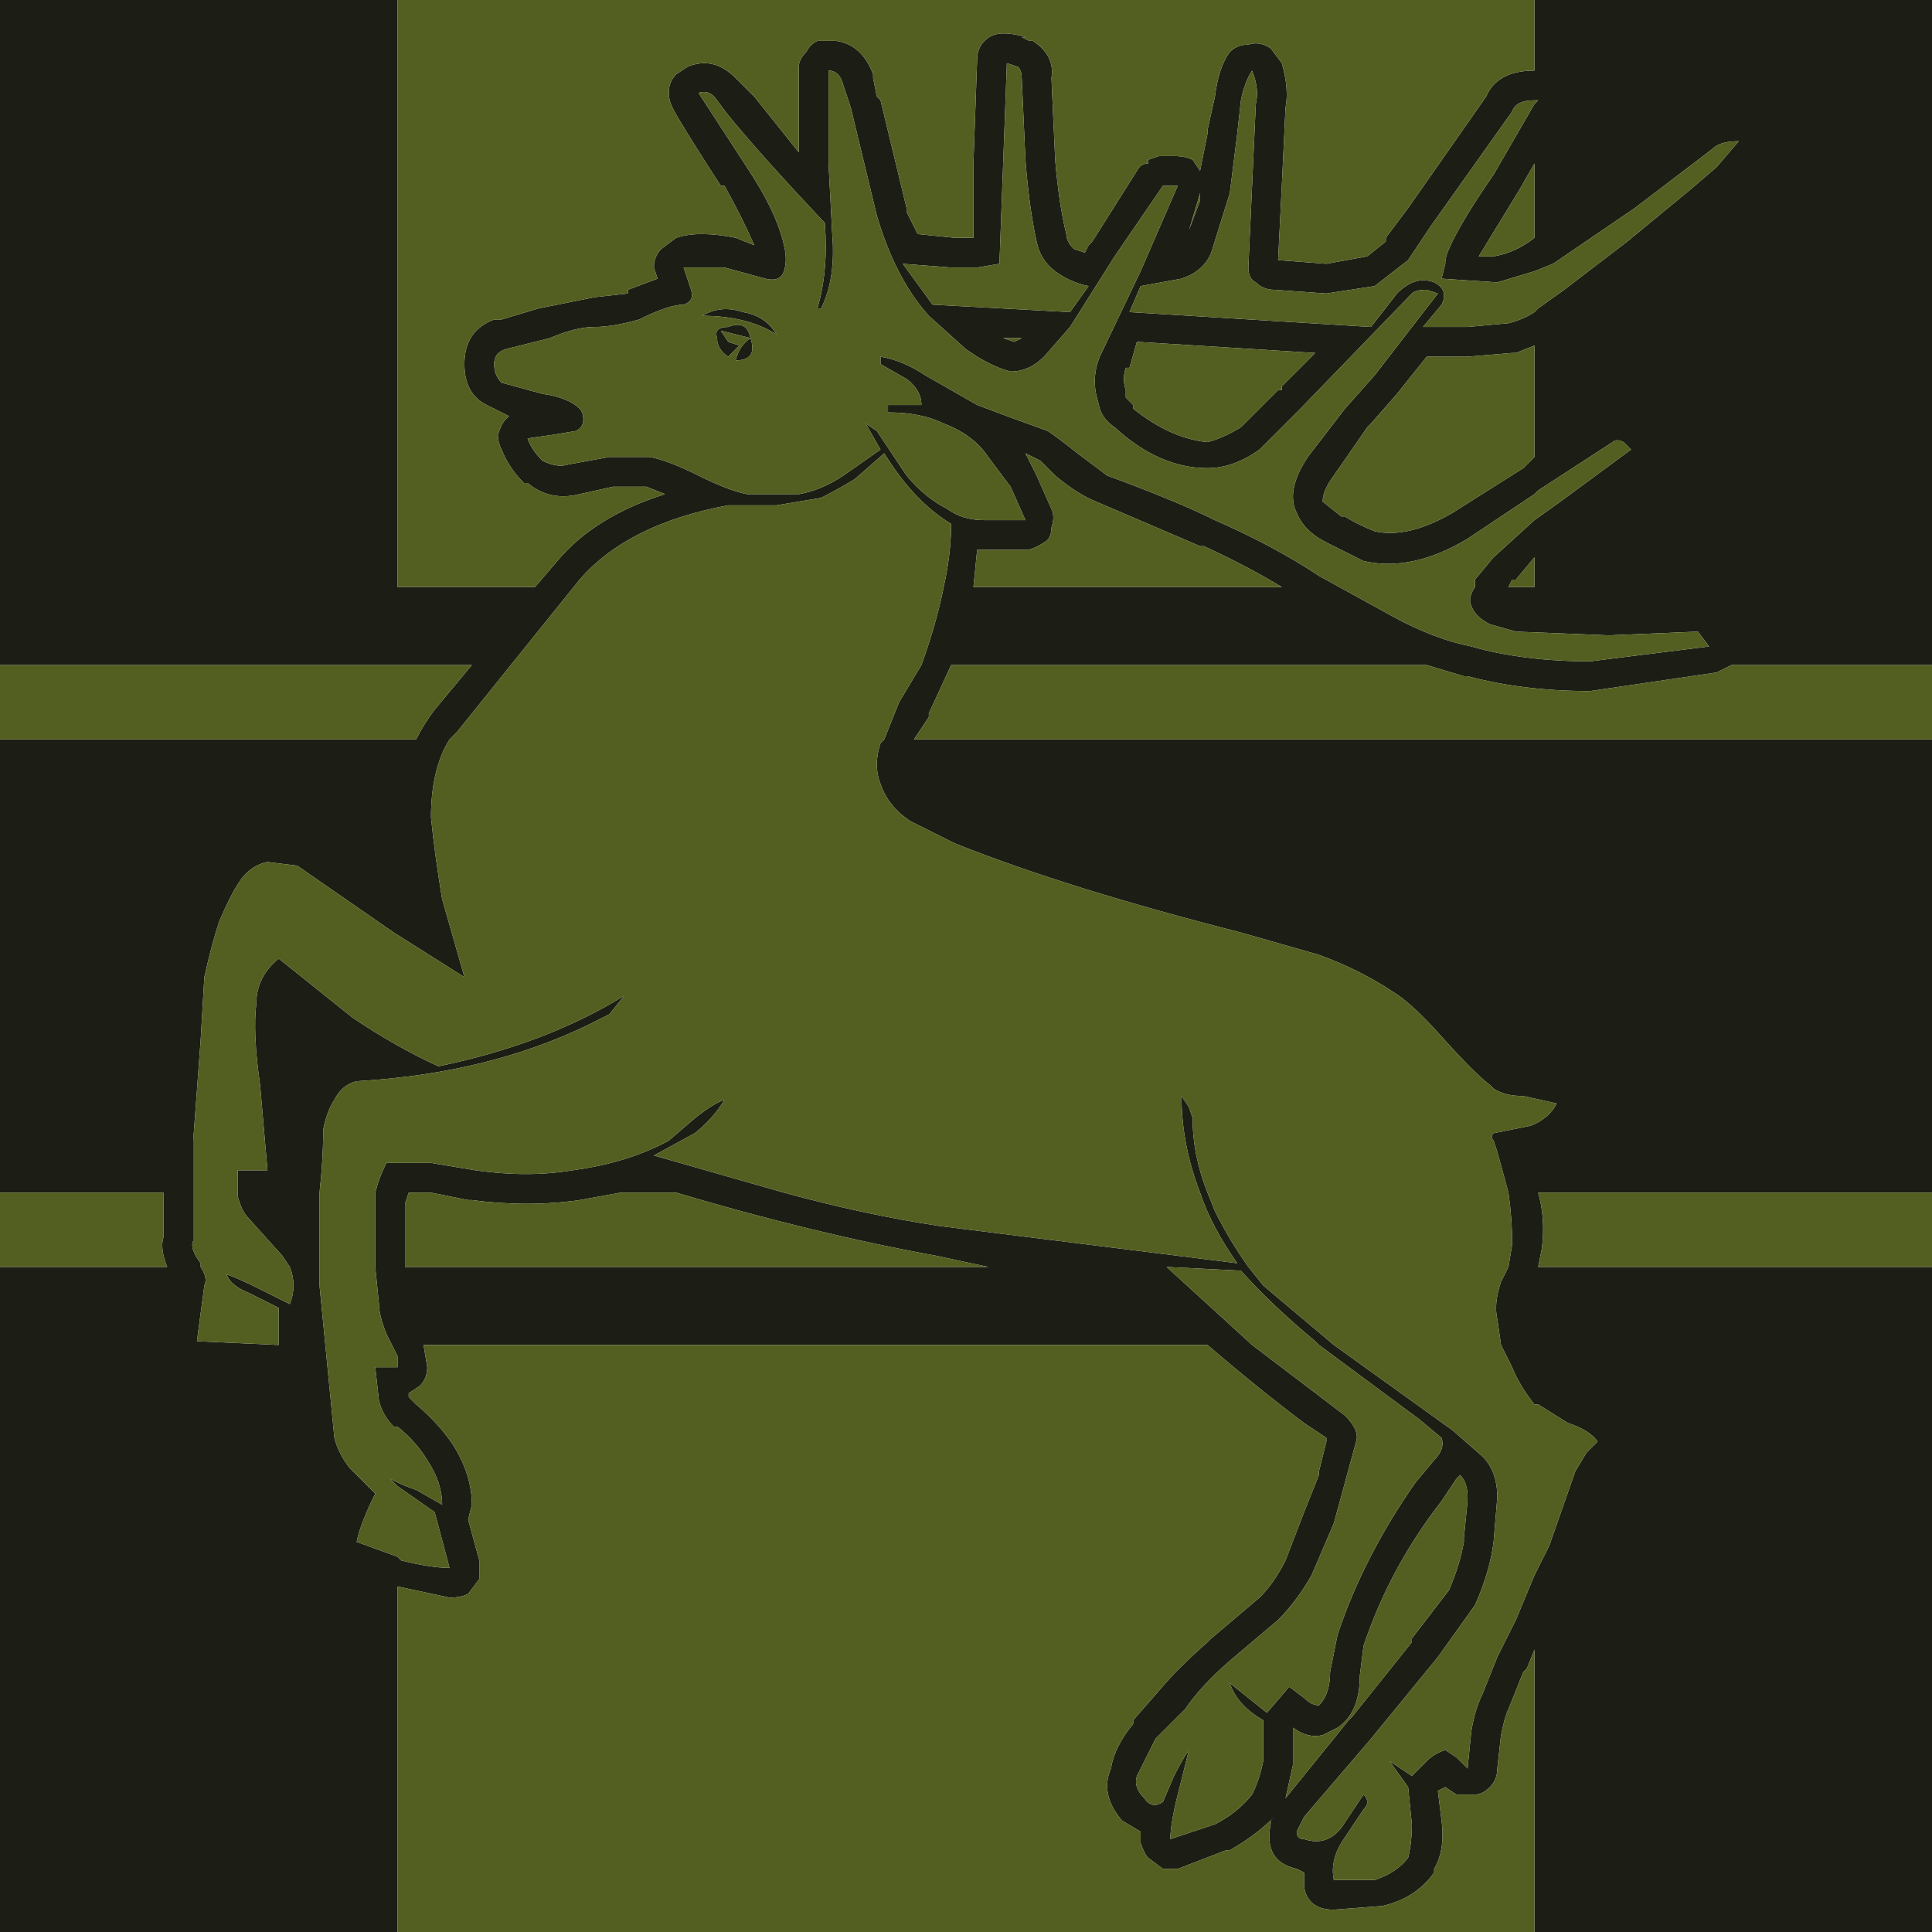 <?xml version="1.0" encoding="UTF-8" standalone="no"?>
<svg xmlns:xlink="http://www.w3.org/1999/xlink" height="26.0px" width="26.0px" xmlns="http://www.w3.org/2000/svg">
  <g transform="matrix(1.0, 0.0, 0.0, 1.0, 0.0, 0.0)">
    <path d="M20.65 0.0 L26.0 0.0 26.0 8.95 23.3 8.95 23.1 9.05 21.4 9.3 Q20.5 9.3 19.75 9.1 L19.7 9.1 19.2 8.95 12.8 8.95 12.5 9.6 12.5 9.65 12.3 9.95 26.0 9.95 26.0 16.05 20.7 16.05 Q20.8 16.4 20.75 16.8 L20.7 17.05 26.0 17.05 26.0 26.0 20.65 26.0 20.65 22.2 20.55 22.45 20.5 22.5 20.3 23.0 Q20.25 23.1 20.2 23.35 L20.15 23.8 Q20.15 23.95 20.05 24.05 19.95 24.15 19.85 24.15 L19.6 24.15 19.45 24.05 19.35 24.1 19.4 24.5 Q19.45 24.9 19.3 25.15 L19.3 25.2 Q19.05 25.55 18.6 25.65 L17.95 25.7 Q17.75 25.7 17.65 25.6 17.55 25.5 17.55 25.35 L17.55 25.2 17.45 25.15 Q17.0 25.05 17.1 24.55 L17.1 24.5 17.15 24.45 Q16.9 24.7 16.55 24.9 L16.5 24.9 15.85 25.15 15.65 25.15 15.45 25.0 Q15.4 24.95 15.35 24.8 L15.35 24.65 15.1 24.5 Q14.8 24.15 14.95 23.8 15.0 23.5 15.25 23.2 L15.25 23.15 15.6 22.75 Q15.85 22.45 16.25 22.1 L16.3 22.05 16.95 21.5 Q17.15 21.3 17.3 21.0 L17.55 20.35 17.75 19.85 17.75 19.8 17.85 19.4 17.85 19.35 17.55 19.15 Q16.95 18.7 16.25 18.1 L5.7 18.1 5.75 18.4 Q5.75 18.55 5.65 18.65 L5.5 18.75 5.5 18.8 5.55 18.85 5.6 18.9 Q5.9 19.15 6.1 19.45 6.35 19.85 6.35 20.25 L6.3 20.45 6.45 21.0 6.45 21.25 6.3 21.45 Q6.2 21.5 6.05 21.5 L5.35 21.35 5.35 26.0 0.0 26.0 0.0 17.05 2.25 17.05 Q2.15 16.8 2.2 16.65 L2.2 16.05 0.0 16.05 0.0 9.95 5.6 9.95 Q5.7 9.75 5.85 9.55 L6.35 8.95 0.0 8.95 0.0 0.0 5.35 0.0 5.35 7.9 7.2 7.9 7.5 7.55 7.5 7.55 Q8.0 6.95 8.95 6.65 L8.7 6.55 8.65 6.55 Q8.45 6.55 8.25 6.55 L7.8 6.65 Q7.4 6.75 7.1 6.5 L7.05 6.5 Q6.85 6.3 6.75 6.05 6.7 5.95 6.7 5.85 6.75 5.7 6.8 5.65 L6.85 5.6 6.55 5.45 Q6.25 5.3 6.25 4.9 6.25 4.45 6.65 4.3 L6.7 4.3 6.75 4.3 7.25 4.15 8.0 4.0 8.45 3.95 8.45 3.9 8.85 3.75 8.8 3.6 Q8.8 3.45 8.9 3.35 L9.1 3.2 Q9.4 3.1 9.9 3.2 L10.15 3.3 Q10.0 2.95 9.75 2.5 L9.7 2.5 Q9.15 1.65 9.05 1.45 9.0 1.35 9.0 1.25 9.0 1.1 9.1 1.0 L9.25 0.9 Q9.6 0.75 9.9 1.05 L10.15 1.3 10.75 2.05 10.75 1.55 Q10.75 1.15 10.75 0.9 10.75 0.8 10.85 0.7 10.9 0.6 11.0 0.55 L11.25 0.55 Q11.6 0.6 11.75 1.0 L11.75 1.05 11.8 1.3 11.85 1.35 12.2 2.8 12.2 2.85 12.35 3.15 12.85 3.2 13.1 3.2 13.1 2.2 13.15 0.8 Q13.15 0.65 13.25 0.55 13.35 0.45 13.5 0.45 13.65 0.45 13.8 0.5 L13.75 0.5 13.85 0.55 13.9 0.55 Q14.2 0.75 14.15 1.05 L14.2 2.15 Q14.25 2.75 14.35 3.15 14.35 3.25 14.45 3.35 L14.6 3.4 14.65 3.3 14.7 3.25 15.3 2.3 Q15.35 2.2 15.45 2.2 L15.45 2.15 15.6 2.1 15.8 2.1 Q15.95 2.1 16.05 2.15 L16.15 2.3 16.25 1.8 16.25 1.75 16.35 1.3 Q16.4 0.9 16.55 0.7 16.65 0.6 16.8 0.6 16.95 0.55 17.1 0.65 L17.25 0.85 Q17.35 1.2 17.3 1.45 L17.25 2.5 17.2 3.5 17.85 3.55 18.4 3.45 18.65 3.25 18.65 3.2 18.95 2.8 20.0 1.3 Q20.15 0.95 20.65 0.95 L20.65 0.0 M23.1 2.25 L23.4 1.9 Q23.15 1.9 23.05 2.0 L22.0 2.8 20.9 3.55 20.65 3.65 20.15 3.8 19.4 3.75 19.45 3.55 Q19.45 3.45 19.5 3.35 19.65 3.0 20.1 2.35 L20.65 1.4 20.7 1.35 20.65 1.35 Q20.4 1.35 20.35 1.5 L19.25 3.05 18.95 3.5 18.5 3.85 17.85 3.95 17.15 3.9 Q17.0 3.9 16.9 3.8 16.8 3.75 16.8 3.6 L16.85 2.5 16.9 1.4 Q16.95 1.2 16.85 0.95 16.75 1.1 16.7 1.35 L16.65 1.8 16.55 2.6 16.3 3.4 Q16.2 3.65 15.9 3.75 L15.35 3.85 15.2 4.2 18.45 4.4 18.8 3.95 Q19.05 3.7 19.3 3.8 19.5 3.9 19.4 4.1 L19.15 4.4 19.75 4.4 20.3 4.35 Q20.5 4.3 20.65 4.2 L20.7 4.15 21.05 3.9 21.9 3.25 22.75 2.55 23.1 2.25 M20.65 3.2 L20.65 2.2 20.45 2.55 19.9 3.45 20.05 3.45 20.1 3.45 Q20.4 3.4 20.65 3.2 M20.4 4.75 L20.35 4.75 19.75 4.8 19.2 4.8 18.8 5.3 18.45 5.7 18.4 5.75 17.95 6.4 Q17.8 6.6 17.8 6.75 L18.05 6.95 18.1 6.95 Q18.25 7.05 18.5 7.15 18.95 7.25 19.55 6.9 L20.5 6.3 20.65 6.15 20.65 4.65 20.4 4.75 M19.8 3.65 L19.8 3.65 M19.0 3.95 L17.5 5.5 17.45 5.55 16.95 6.05 Q16.6 6.3 16.25 6.3 15.6 6.3 15.0 5.75 14.85 5.65 14.8 5.5 L14.75 5.3 Q14.7 5.05 14.8 4.8 L15.35 3.65 15.85 2.5 15.65 2.5 15.0 3.45 14.4 4.4 14.05 4.8 Q13.85 5.0 13.6 5.0 13.4 4.95 13.15 4.8 L13.0 4.7 12.5 4.25 Q12.05 3.75 11.8 2.9 L11.45 1.45 11.35 1.15 Q11.3 0.95 11.15 0.95 11.15 1.2 11.15 1.55 L11.15 2.2 11.2 3.15 Q11.25 3.75 11.05 4.15 L11.0 4.15 Q11.15 3.65 11.1 3.0 10.25 2.1 9.8 1.55 L9.65 1.35 Q9.55 1.2 9.4 1.25 L10.05 2.25 Q10.45 2.85 10.55 3.3 10.6 3.5 10.55 3.65 10.5 3.8 10.3 3.75 L9.75 3.6 9.2 3.6 9.3 3.9 Q9.35 4.05 9.2 4.1 9.0 4.1 8.6 4.3 8.25 4.4 8.0 4.4 7.75 4.4 7.4 4.55 L6.8 4.7 Q6.65 4.75 6.65 4.9 6.65 5.05 6.75 5.15 L7.3 5.3 Q7.65 5.35 7.8 5.5 7.85 5.55 7.85 5.65 7.85 5.75 7.75 5.8 L7.45 5.85 7.1 5.9 Q7.15 6.05 7.3 6.2 7.5 6.3 7.65 6.25 L8.2 6.15 8.75 6.15 Q9.0 6.2 9.4 6.4 9.8 6.6 10.05 6.65 L10.75 6.65 Q11.05 6.6 11.35 6.4 L11.85 6.05 11.65 5.7 11.8 5.8 12.2 6.4 Q12.45 6.7 12.75 6.85 12.95 7.0 13.25 7.0 L13.8 7.0 13.6 6.55 13.3 6.15 Q13.1 5.85 12.7 5.7 12.4 5.55 11.95 5.55 L11.95 5.45 12.4 5.45 Q12.4 5.25 12.2 5.1 L11.85 4.9 11.85 4.8 Q12.15 4.85 12.45 5.05 L13.15 5.45 13.55 5.6 14.1 5.8 Q14.25 5.9 14.5 6.1 L14.9 6.4 Q15.85 6.75 16.35 7.0 17.15 7.35 17.75 7.75 L18.75 8.3 Q19.3 8.6 19.8 8.7 20.5 8.9 21.4 8.9 L23.0 8.7 22.85 8.5 21.65 8.55 20.4 8.5 20.05 8.4 Q19.85 8.3 19.8 8.15 19.75 8.05 19.85 7.9 L19.85 7.8 20.1 7.5 20.65 7.0 21.0 6.75 21.95 6.05 21.85 5.95 Q21.75 5.9 21.7 5.95 L20.7 6.6 20.65 6.65 19.75 7.25 Q19.0 7.7 18.35 7.55 18.05 7.4 17.85 7.3 17.55 7.15 17.45 6.9 17.3 6.6 17.6 6.15 L18.1 5.5 18.5 5.05 19.35 3.95 19.2 3.9 Q19.05 3.9 19.0 3.95 M17.25 5.2 L17.7 4.75 15.3 4.6 15.2 4.95 15.15 4.95 Q15.1 5.1 15.15 5.25 L15.15 5.35 15.25 5.45 15.25 5.5 Q15.75 5.9 16.25 5.95 16.45 5.9 16.7 5.75 L17.2 5.25 17.25 5.25 17.25 5.2 M20.4 7.8 L20.35 7.8 20.3 7.9 20.65 7.9 20.65 7.5 20.4 7.8 M17.75 18.1 L17.7 18.05 Q17.1 17.55 16.7 17.1 L15.7 17.05 16.85 18.1 18.1 19.05 Q18.3 19.25 18.25 19.4 L18.1 19.95 17.95 20.5 17.65 21.2 Q17.45 21.55 17.2 21.8 L16.55 22.35 Q16.15 22.7 15.95 23.0 L15.55 23.4 Q15.4 23.7 15.3 23.9 15.25 24.05 15.4 24.2 15.5 24.35 15.65 24.25 L15.8 23.9 Q15.9 23.7 16.0 23.55 L15.85 24.15 Q15.75 24.55 15.75 24.75 L16.35 24.55 Q16.65 24.4 16.85 24.15 16.95 23.95 17.0 23.7 L17.0 23.15 Q16.65 22.95 16.55 22.65 L17.05 23.05 17.35 22.7 17.55 22.85 Q17.65 22.95 17.75 22.95 17.9 22.8 17.9 22.5 L18.0 22.0 Q18.35 20.95 19.05 19.95 L19.3 19.65 Q19.45 19.5 19.4 19.35 L19.1 19.1 17.75 18.1 M17.75 12.85 L16.7 12.55 Q14.35 11.95 12.85 11.35 L12.25 11.05 Q11.95 10.85 11.85 10.55 11.75 10.3 11.85 10.0 L11.9 9.95 12.1 9.45 12.4 8.95 Q12.6 8.4 12.7 7.9 12.8 7.45 12.8 7.05 12.3 6.75 11.9 6.1 L11.5 6.45 Q11.25 6.6 11.05 6.7 L10.45 6.8 9.8 6.8 Q8.45 7.05 7.8 7.8 L6.15 9.85 6.05 9.95 Q5.8 10.35 5.8 11.0 5.85 11.5 5.95 12.1 L6.25 13.15 5.3 12.55 4.0 11.65 3.6 11.6 Q3.35 11.65 3.2 11.9 3.1 12.05 2.95 12.4 2.85 12.7 2.75 13.15 L2.7 14.0 2.6 15.35 2.6 16.7 Q2.55 16.8 2.7 17.0 L2.7 17.05 Q2.8 17.2 2.75 17.3 L2.65 18.05 3.75 18.1 3.75 17.6 3.35 17.4 Q3.1 17.3 3.05 17.15 3.2 17.2 3.5 17.35 L3.9 17.55 Q4.0 17.3 3.9 17.05 L3.8 16.9 3.35 16.4 Q3.25 16.3 3.2 16.1 L3.2 15.75 3.6 15.75 3.5 14.6 Q3.4 13.9 3.45 13.5 3.45 13.15 3.75 12.9 L4.75 13.7 Q5.35 14.1 5.9 14.35 7.35 14.05 8.4 13.4 L8.2 13.65 7.9 13.8 Q6.55 14.45 4.8 14.55 4.6 14.6 4.5 14.8 4.4 14.95 4.35 15.2 4.35 15.6 4.3 16.05 4.3 16.5 4.3 17.05 L4.3 17.3 4.5 19.35 Q4.55 19.55 4.7 19.75 L5.05 20.1 Q4.85 20.5 4.8 20.75 L5.35 20.95 5.4 21.0 Q5.8 21.1 6.05 21.1 L5.85 20.35 5.35 20.0 5.25 19.9 5.35 19.95 Q5.45 20.0 5.6 20.05 L5.95 20.25 Q5.95 19.95 5.75 19.65 5.6 19.4 5.35 19.2 L5.3 19.2 Q5.15 19.05 5.1 18.85 L5.05 18.4 5.35 18.4 5.35 18.25 5.2 17.95 Q5.1 17.7 5.1 17.55 L5.05 17.05 5.05 16.9 5.05 16.05 Q5.1 15.85 5.2 15.65 L5.8 15.65 6.4 15.75 Q7.1 15.85 7.7 15.75 8.45 15.65 9.0 15.35 L9.35 15.05 Q9.6 14.85 9.75 14.8 9.6 15.05 9.35 15.25 L8.8 15.55 10.55 16.05 Q11.65 16.35 12.65 16.5 L16.65 17.0 Q16.3 16.5 16.15 16.05 15.9 15.4 15.9 14.75 L16.0 14.9 16.05 15.05 Q16.05 15.55 16.25 16.05 L16.35 16.3 Q16.55 16.7 16.8 17.05 L17.0 17.3 17.95 18.1 19.55 19.25 19.95 19.6 Q20.15 19.8 20.15 20.15 L20.1 20.75 Q20.05 21.15 19.85 21.6 L19.35 22.3 18.45 23.4 17.55 24.45 17.45 24.65 Q17.45 24.75 17.55 24.75 17.85 24.85 18.05 24.6 L18.35 24.15 Q18.45 24.25 18.35 24.35 L18.05 24.8 Q17.9 25.05 17.95 25.3 L18.5 25.3 Q18.8 25.2 18.95 25.0 19.0 24.8 19.0 24.55 L18.95 24.05 18.7 23.7 19.0 23.9 19.2 23.7 Q19.3 23.6 19.45 23.55 L19.6 23.65 19.75 23.8 19.8 23.3 Q19.85 23.0 19.95 22.8 L20.15 22.3 20.4 21.8 20.65 21.2 20.85 20.8 21.2 19.8 21.35 19.55 21.5 19.4 Q21.4 19.25 21.1 19.15 L20.7 18.9 20.65 18.9 Q20.45 18.65 20.35 18.4 L20.2 18.1 20.15 17.75 Q20.1 17.55 20.2 17.25 L20.3 17.05 20.35 16.75 Q20.35 16.4 20.3 16.05 L20.15 15.5 20.1 15.35 Q20.05 15.3 20.1 15.25 L20.6 15.15 Q20.85 15.05 20.95 14.85 L20.5 14.75 Q20.25 14.75 20.1 14.65 L20.05 14.6 Q19.85 14.45 19.4 13.95 19.0 13.5 18.75 13.35 18.3 13.05 17.75 12.85 M20.65 18.15 L20.65 18.15 M13.75 1.05 Q13.75 0.95 13.7 0.9 L13.55 0.85 13.5 2.2 13.45 3.55 13.15 3.6 12.8 3.6 12.15 3.55 12.55 4.1 14.4 4.2 14.65 3.85 Q14.4 3.8 14.2 3.65 14.0 3.5 13.95 3.25 13.85 2.8 13.8 2.15 L13.75 1.05 M13.5 4.55 L13.65 4.6 13.75 4.55 13.5 4.55 M16.15 2.7 L16.15 2.6 16.0 3.1 16.15 2.7 M9.65 4.55 Q9.6 4.4 9.8 4.4 10.05 4.3 10.1 4.55 10.2 4.85 9.9 4.85 9.95 4.65 10.1 4.55 L9.7 4.45 9.8 4.6 9.95 4.65 9.8 4.8 Q9.65 4.7 9.65 4.55 M10.0 4.2 Q10.3 4.25 10.45 4.5 10.05 4.25 9.45 4.25 9.7 4.1 10.0 4.2 M14.2 6.4 L14.0 6.2 13.8 6.1 13.95 6.4 14.15 6.85 Q14.2 6.95 14.15 7.1 14.15 7.25 14.05 7.3 13.9 7.4 13.8 7.4 L13.25 7.4 13.2 7.4 13.15 7.4 13.1 7.9 17.25 7.9 Q16.75 7.6 16.2 7.35 L16.15 7.35 14.75 6.75 Q14.5 6.65 14.2 6.4 M6.3 16.15 L5.8 16.05 5.75 16.05 5.65 16.05 5.5 16.05 5.45 16.2 5.45 16.9 5.45 17.05 13.3 17.05 12.6 16.9 Q10.95 16.6 9.1 16.05 L8.35 16.05 7.8 16.15 Q7.1 16.25 6.35 16.15 L6.3 16.15 M19.75 20.15 Q19.75 19.95 19.65 19.85 L19.6 19.9 19.4 20.2 Q18.7 21.1 18.35 22.15 L18.3 22.55 Q18.3 23.05 18.0 23.25 17.9 23.3 17.8 23.35 17.6 23.4 17.4 23.25 L17.4 23.75 17.3 24.2 18.15 23.15 18.2 23.1 19.0 22.1 19.0 22.05 19.5 21.4 Q19.65 21.05 19.7 20.75 L19.7 20.7 19.75 20.2 19.75 20.15" fill="#1c1e15" fill-rule="evenodd" stroke="none"/>
    <path d="M20.65 0.0 L20.65 0.95 Q20.15 0.95 20.0 1.3 L18.95 2.8 18.65 3.2 18.65 3.25 18.4 3.45 17.85 3.55 17.2 3.5 17.25 2.5 17.3 1.45 Q17.35 1.2 17.25 0.85 L17.1 0.65 Q16.95 0.55 16.8 0.6 16.65 0.6 16.55 0.7 16.4 0.9 16.35 1.3 L16.25 1.75 16.25 1.8 16.15 2.3 16.05 2.15 Q15.95 2.1 15.8 2.1 L15.6 2.1 15.45 2.15 15.45 2.2 Q15.35 2.2 15.3 2.3 L14.7 3.25 14.65 3.3 14.6 3.4 14.45 3.35 Q14.35 3.25 14.35 3.15 14.25 2.75 14.2 2.15 L14.15 1.05 Q14.2 0.75 13.9 0.55 L13.85 0.55 13.75 0.5 13.8 0.5 Q13.65 0.45 13.5 0.45 13.35 0.45 13.25 0.55 13.15 0.65 13.15 0.8 L13.1 2.2 13.1 3.2 12.85 3.2 12.35 3.15 12.2 2.85 12.2 2.8 11.85 1.35 11.8 1.3 11.75 1.05 11.75 1.0 Q11.6 0.6 11.25 0.55 L11.0 0.55 Q10.9 0.6 10.85 0.7 10.75 0.8 10.75 0.9 10.75 1.15 10.75 1.55 L10.75 2.05 10.15 1.3 9.9 1.05 Q9.6 0.75 9.25 0.9 L9.1 1.0 Q9.0 1.1 9.0 1.25 9.0 1.35 9.05 1.45 9.15 1.65 9.7 2.5 L9.75 2.5 Q10.0 2.95 10.15 3.3 L9.9 3.2 Q9.4 3.1 9.1 3.2 L8.9 3.35 Q8.8 3.45 8.8 3.6 L8.85 3.75 8.45 3.9 8.45 3.95 8.0 4.0 7.25 4.15 6.75 4.3 6.7 4.3 6.65 4.3 Q6.25 4.45 6.25 4.9 6.25 5.3 6.55 5.45 L6.85 5.6 6.8 5.65 Q6.75 5.7 6.7 5.85 6.7 5.95 6.75 6.05 6.85 6.3 7.05 6.5 L7.1 6.5 Q7.4 6.75 7.8 6.65 L8.25 6.55 Q8.45 6.55 8.65 6.55 L8.7 6.55 8.95 6.65 Q8.0 6.95 7.5 7.55 L7.5 7.55 7.2 7.9 5.35 7.9 5.35 0.0 20.65 0.0 M0.0 8.95 L6.35 8.95 5.85 9.55 Q5.7 9.75 5.6 9.95 L0.0 9.95 0.0 8.95 M0.0 16.05 L2.2 16.05 2.2 16.65 Q2.15 16.8 2.25 17.05 L0.0 17.05 0.0 16.05 M5.35 26.0 L5.35 21.35 6.05 21.5 Q6.2 21.5 6.3 21.45 L6.45 21.25 6.45 21.0 6.3 20.45 6.35 20.25 Q6.35 19.85 6.1 19.45 5.9 19.15 5.6 18.9 L5.55 18.85 5.5 18.8 5.5 18.75 5.65 18.65 Q5.75 18.55 5.75 18.4 L5.7 18.1 16.25 18.1 Q16.95 18.7 17.55 19.15 L17.85 19.35 17.85 19.4 17.75 19.8 17.75 19.85 17.55 20.35 17.3 21.0 Q17.15 21.3 16.95 21.5 L16.3 22.05 16.25 22.1 Q15.85 22.45 15.6 22.75 L15.25 23.15 15.25 23.2 Q15.0 23.5 14.95 23.8 14.8 24.15 15.1 24.5 L15.35 24.65 15.35 24.8 Q15.4 24.95 15.45 25.0 L15.65 25.15 15.85 25.15 16.5 24.9 16.55 24.9 Q16.9 24.7 17.15 24.45 L17.1 24.5 17.1 24.55 Q17.0 25.05 17.45 25.15 L17.55 25.2 17.55 25.35 Q17.55 25.5 17.65 25.6 17.75 25.7 17.95 25.7 L18.6 25.65 Q19.05 25.55 19.3 25.2 L19.3 25.15 Q19.45 24.9 19.4 24.5 L19.35 24.1 19.45 24.05 19.6 24.15 19.85 24.15 Q19.95 24.15 20.05 24.05 20.15 23.95 20.15 23.8 L20.2 23.35 Q20.25 23.1 20.3 23.0 L20.5 22.5 20.55 22.45 20.65 22.2 20.65 26.0 5.35 26.0 M26.0 17.05 L20.7 17.05 20.75 16.8 Q20.8 16.4 20.7 16.05 L26.0 16.05 26.0 17.05 M26.0 9.95 L12.3 9.95 12.5 9.65 12.5 9.6 12.8 8.95 19.2 8.95 19.7 9.1 19.75 9.1 Q20.5 9.3 21.4 9.3 L23.1 9.05 23.3 8.95 26.0 8.95 26.0 9.95 M23.1 2.25 L22.75 2.55 21.9 3.25 21.05 3.9 20.7 4.15 20.65 4.2 Q20.5 4.3 20.3 4.35 L19.75 4.4 19.15 4.4 19.4 4.1 Q19.5 3.9 19.3 3.8 19.05 3.7 18.8 3.95 L18.45 4.4 15.2 4.2 15.35 3.85 15.9 3.75 Q16.2 3.65 16.3 3.4 L16.55 2.6 16.65 1.8 16.7 1.35 Q16.75 1.1 16.85 0.95 16.95 1.2 16.9 1.4 L16.85 2.5 16.8 3.6 Q16.8 3.75 16.9 3.8 17.0 3.9 17.15 3.9 L17.85 3.95 18.5 3.85 18.95 3.5 19.25 3.05 20.35 1.5 Q20.4 1.35 20.65 1.35 L20.7 1.35 20.65 1.4 20.1 2.35 Q19.65 3.0 19.5 3.35 19.45 3.45 19.45 3.55 L19.4 3.75 20.15 3.8 20.65 3.65 20.9 3.55 22.0 2.8 23.05 2.0 Q23.15 1.9 23.4 1.9 L23.1 2.25 M20.4 7.8 L20.65 7.5 20.65 7.9 20.3 7.9 20.35 7.8 20.4 7.8 M17.25 5.2 L17.25 5.25 17.2 5.25 16.7 5.75 Q16.45 5.9 16.25 5.95 15.75 5.9 15.25 5.5 L15.25 5.45 15.15 5.35 15.15 5.25 Q15.1 5.1 15.15 4.95 L15.2 4.95 15.3 4.6 17.7 4.75 17.25 5.2 M19.0 3.95 Q19.05 3.9 19.2 3.9 L19.35 3.95 18.5 5.05 18.1 5.5 17.6 6.15 Q17.3 6.6 17.45 6.9 17.55 7.15 17.85 7.3 18.05 7.4 18.35 7.55 19.0 7.7 19.75 7.25 L20.65 6.65 20.7 6.6 21.7 5.95 Q21.75 5.9 21.85 5.95 L21.95 6.05 21.0 6.75 20.65 7.0 20.1 7.5 19.85 7.8 19.85 7.9 Q19.75 8.05 19.8 8.15 19.85 8.3 20.05 8.4 L20.4 8.5 21.65 8.55 22.85 8.5 23.0 8.7 21.4 8.9 Q20.5 8.9 19.8 8.7 19.3 8.6 18.75 8.3 L17.75 7.75 Q17.15 7.35 16.35 7.0 15.85 6.75 14.9 6.4 L14.5 6.1 Q14.25 5.9 14.1 5.8 L13.55 5.6 13.15 5.45 12.45 5.05 Q12.15 4.85 11.85 4.8 L11.85 4.9 12.2 5.1 Q12.4 5.25 12.4 5.45 L11.95 5.45 11.95 5.55 Q12.4 5.55 12.7 5.7 13.1 5.85 13.3 6.15 L13.6 6.55 13.8 7.0 13.25 7.0 Q12.95 7.0 12.75 6.85 12.45 6.7 12.2 6.4 L11.8 5.8 11.65 5.7 11.85 6.05 11.35 6.4 Q11.05 6.6 10.75 6.65 L10.05 6.65 Q9.8 6.6 9.4 6.4 9.0 6.2 8.75 6.15 L8.2 6.15 7.65 6.25 Q7.5 6.3 7.3 6.2 7.15 6.05 7.1 5.9 L7.45 5.85 7.75 5.8 Q7.85 5.75 7.85 5.65 7.85 5.55 7.8 5.5 7.65 5.35 7.3 5.3 L6.75 5.15 Q6.65 5.05 6.65 4.9 6.65 4.75 6.8 4.7 L7.4 4.55 Q7.75 4.4 8.0 4.4 8.25 4.4 8.6 4.3 9.0 4.1 9.2 4.1 9.35 4.05 9.3 3.9 L9.2 3.6 9.75 3.6 10.3 3.75 Q10.5 3.8 10.55 3.65 10.6 3.5 10.55 3.3 10.45 2.85 10.05 2.25 L9.4 1.25 Q9.55 1.2 9.65 1.35 L9.8 1.55 Q10.25 2.1 11.1 3.0 11.15 3.65 11.0 4.15 L11.05 4.15 Q11.25 3.75 11.2 3.15 L11.15 2.2 11.15 1.55 Q11.15 1.2 11.15 0.95 11.3 0.95 11.35 1.15 L11.45 1.45 11.8 2.9 Q12.05 3.75 12.5 4.25 L13.0 4.7 13.15 4.8 Q13.4 4.95 13.6 5.0 13.85 5.0 14.05 4.8 L14.4 4.4 15.0 3.45 15.65 2.5 15.85 2.5 15.35 3.65 14.8 4.8 Q14.7 5.05 14.75 5.3 L14.8 5.5 Q14.85 5.65 15.0 5.75 15.6 6.3 16.25 6.3 16.6 6.3 16.95 6.05 L17.45 5.55 17.5 5.5 19.0 3.95 M19.8 3.65 L19.8 3.65 M20.4 4.75 L20.65 4.65 20.65 6.15 20.5 6.3 19.55 6.9 Q18.95 7.25 18.5 7.15 18.25 7.05 18.1 6.95 L18.05 6.95 17.8 6.75 Q17.8 6.6 17.95 6.4 L18.4 5.75 18.45 5.7 18.8 5.3 19.2 4.8 19.75 4.8 20.35 4.75 20.4 4.75 M20.65 3.2 Q20.4 3.4 20.1 3.45 L20.05 3.45 19.9 3.45 20.45 2.55 20.65 2.2 20.65 3.2 M17.75 12.85 Q18.3 13.05 18.75 13.35 19.0 13.5 19.4 13.95 19.85 14.45 20.05 14.6 L20.1 14.65 Q20.25 14.75 20.5 14.75 L20.95 14.85 Q20.85 15.05 20.6 15.15 L20.1 15.25 Q20.05 15.3 20.1 15.35 L20.15 15.5 20.3 16.05 Q20.35 16.4 20.35 16.75 L20.3 17.05 20.2 17.25 Q20.1 17.55 20.15 17.75 L20.2 18.1 20.35 18.4 Q20.45 18.65 20.65 18.9 L20.7 18.9 21.1 19.15 Q21.4 19.25 21.5 19.4 L21.35 19.55 21.2 19.8 20.85 20.8 20.65 21.2 20.4 21.8 20.15 22.3 19.95 22.8 Q19.85 23.0 19.8 23.3 L19.75 23.8 19.6 23.65 19.45 23.55 Q19.3 23.6 19.2 23.7 L19.0 23.9 18.7 23.7 18.95 24.05 19.0 24.55 Q19.0 24.8 18.95 25.0 18.8 25.2 18.5 25.3 L17.95 25.3 Q17.9 25.05 18.05 24.8 L18.35 24.35 Q18.45 24.25 18.35 24.15 L18.05 24.6 Q17.85 24.85 17.55 24.75 17.45 24.75 17.45 24.65 L17.55 24.45 18.45 23.4 19.35 22.3 19.85 21.6 Q20.05 21.15 20.1 20.75 L20.15 20.15 Q20.15 19.8 19.95 19.6 L19.55 19.25 17.95 18.1 17.0 17.3 16.8 17.05 Q16.55 16.7 16.35 16.3 L16.25 16.05 Q16.05 15.55 16.05 15.05 L16.0 14.9 15.9 14.75 Q15.9 15.4 16.15 16.05 16.3 16.5 16.65 17.0 L12.65 16.5 Q11.65 16.35 10.55 16.05 L8.8 15.55 9.35 15.25 Q9.6 15.05 9.75 14.8 9.6 14.85 9.35 15.05 L9.0 15.35 Q8.45 15.65 7.7 15.75 7.1 15.85 6.4 15.75 L5.8 15.65 5.2 15.65 Q5.1 15.85 5.05 16.05 L5.05 16.9 5.05 17.05 5.1 17.55 Q5.1 17.7 5.2 17.95 L5.35 18.25 5.35 18.4 5.05 18.4 5.1 18.85 Q5.15 19.05 5.3 19.2 L5.35 19.2 Q5.6 19.4 5.75 19.65 5.95 19.95 5.95 20.25 L5.6 20.05 Q5.45 20.0 5.35 19.95 L5.25 19.9 5.35 20.0 5.85 20.35 6.05 21.1 Q5.8 21.1 5.4 21.0 L5.35 20.95 4.8 20.75 Q4.85 20.5 5.05 20.1 L4.7 19.75 Q4.55 19.55 4.5 19.35 L4.3 17.3 4.3 17.05 Q4.3 16.5 4.3 16.05 4.35 15.6 4.35 15.2 4.4 14.95 4.5 14.8 4.6 14.6 4.8 14.55 6.55 14.45 7.9 13.8 L8.2 13.65 8.4 13.4 Q7.35 14.05 5.9 14.35 5.35 14.1 4.75 13.7 L3.75 12.9 Q3.45 13.15 3.45 13.5 3.4 13.9 3.5 14.6 L3.6 15.75 3.2 15.75 3.2 16.1 Q3.25 16.3 3.35 16.4 L3.8 16.9 3.9 17.05 Q4.0 17.3 3.9 17.55 L3.5 17.35 Q3.2 17.2 3.05 17.15 3.1 17.3 3.35 17.4 L3.75 17.6 3.75 18.1 2.65 18.05 2.75 17.3 Q2.8 17.2 2.7 17.05 L2.7 17.0 Q2.55 16.8 2.6 16.7 L2.6 15.35 2.7 14.0 2.75 13.15 Q2.85 12.7 2.95 12.4 3.1 12.05 3.2 11.9 3.35 11.65 3.6 11.6 L4.0 11.65 5.3 12.55 6.25 13.15 5.95 12.1 Q5.85 11.5 5.8 11.0 5.8 10.35 6.05 9.95 L6.15 9.85 7.8 7.8 Q8.45 7.05 9.8 6.8 L10.45 6.8 11.05 6.7 Q11.25 6.6 11.5 6.45 L11.9 6.1 Q12.3 6.75 12.8 7.05 12.8 7.45 12.7 7.9 12.6 8.4 12.4 8.95 L12.1 9.45 11.9 9.95 11.85 10.0 Q11.75 10.3 11.85 10.55 11.95 10.85 12.25 11.05 L12.85 11.35 Q14.35 11.95 16.7 12.55 L17.75 12.85 M17.75 18.1 L19.1 19.1 19.4 19.35 Q19.45 19.5 19.3 19.65 L19.05 19.95 Q18.35 20.95 18.0 22.0 L17.9 22.5 Q17.9 22.8 17.75 22.95 17.65 22.95 17.55 22.85 L17.35 22.7 17.05 23.05 16.55 22.65 Q16.65 22.95 17.0 23.15 L17.0 23.7 Q16.95 23.95 16.85 24.15 16.65 24.4 16.35 24.55 L15.75 24.75 Q15.75 24.55 15.85 24.15 L16.0 23.55 Q15.9 23.7 15.8 23.9 L15.65 24.25 Q15.5 24.35 15.4 24.2 15.25 24.05 15.3 23.9 15.4 23.7 15.55 23.4 L15.95 23.0 Q16.15 22.7 16.55 22.35 L17.2 21.8 Q17.45 21.55 17.65 21.2 L17.95 20.5 18.1 19.95 18.25 19.4 Q18.3 19.25 18.1 19.05 L16.85 18.1 15.7 17.05 16.7 17.1 Q17.1 17.55 17.7 18.05 L17.75 18.1 M20.65 18.15 L20.65 18.15 M13.75 1.05 L13.8 2.15 Q13.85 2.8 13.95 3.25 14.0 3.5 14.2 3.65 14.4 3.8 14.65 3.85 L14.4 4.2 12.55 4.1 12.15 3.55 12.8 3.6 13.15 3.6 13.45 3.55 13.5 2.2 13.55 0.85 13.7 0.9 Q13.75 0.95 13.75 1.05 M13.5 4.55 L13.75 4.55 13.65 4.6 13.5 4.55 M16.15 2.7 L16.0 3.1 16.15 2.6 16.15 2.7 M14.2 6.4 Q14.5 6.65 14.75 6.75 L16.15 7.35 16.2 7.35 Q16.75 7.6 17.25 7.9 L13.1 7.9 13.15 7.4 13.2 7.4 13.25 7.4 13.8 7.4 Q13.9 7.4 14.05 7.3 14.15 7.25 14.15 7.1 14.2 6.95 14.15 6.85 L13.95 6.4 13.8 6.1 14.0 6.2 14.2 6.4 M10.0 4.2 Q9.7 4.1 9.45 4.25 10.05 4.25 10.45 4.5 10.3 4.25 10.0 4.2 M9.65 4.55 Q9.65 4.7 9.8 4.8 L9.95 4.65 9.8 4.6 9.7 4.45 10.1 4.55 Q9.95 4.65 9.9 4.85 10.2 4.85 10.1 4.55 10.05 4.3 9.8 4.4 9.6 4.4 9.65 4.55 M6.3 16.15 L6.35 16.15 Q7.1 16.25 7.8 16.15 L8.35 16.05 9.1 16.05 Q10.95 16.6 12.6 16.9 L13.3 17.05 5.45 17.05 5.45 16.9 5.45 16.2 5.5 16.05 5.65 16.05 5.75 16.05 5.8 16.05 6.3 16.15 M19.75 20.15 L19.75 20.2 19.7 20.7 19.7 20.75 Q19.65 21.05 19.5 21.4 L19.0 22.05 19.0 22.1 18.2 23.1 18.15 23.15 17.3 24.2 17.4 23.75 17.4 23.25 Q17.6 23.4 17.8 23.35 17.9 23.3 18.0 23.25 18.3 23.05 18.3 22.55 L18.35 22.15 Q18.7 21.1 19.4 20.2 L19.6 19.9 19.65 19.85 Q19.75 19.95 19.75 20.15" fill="#525f20" fill-rule="evenodd" stroke="none"/>
  </g>
</svg>
